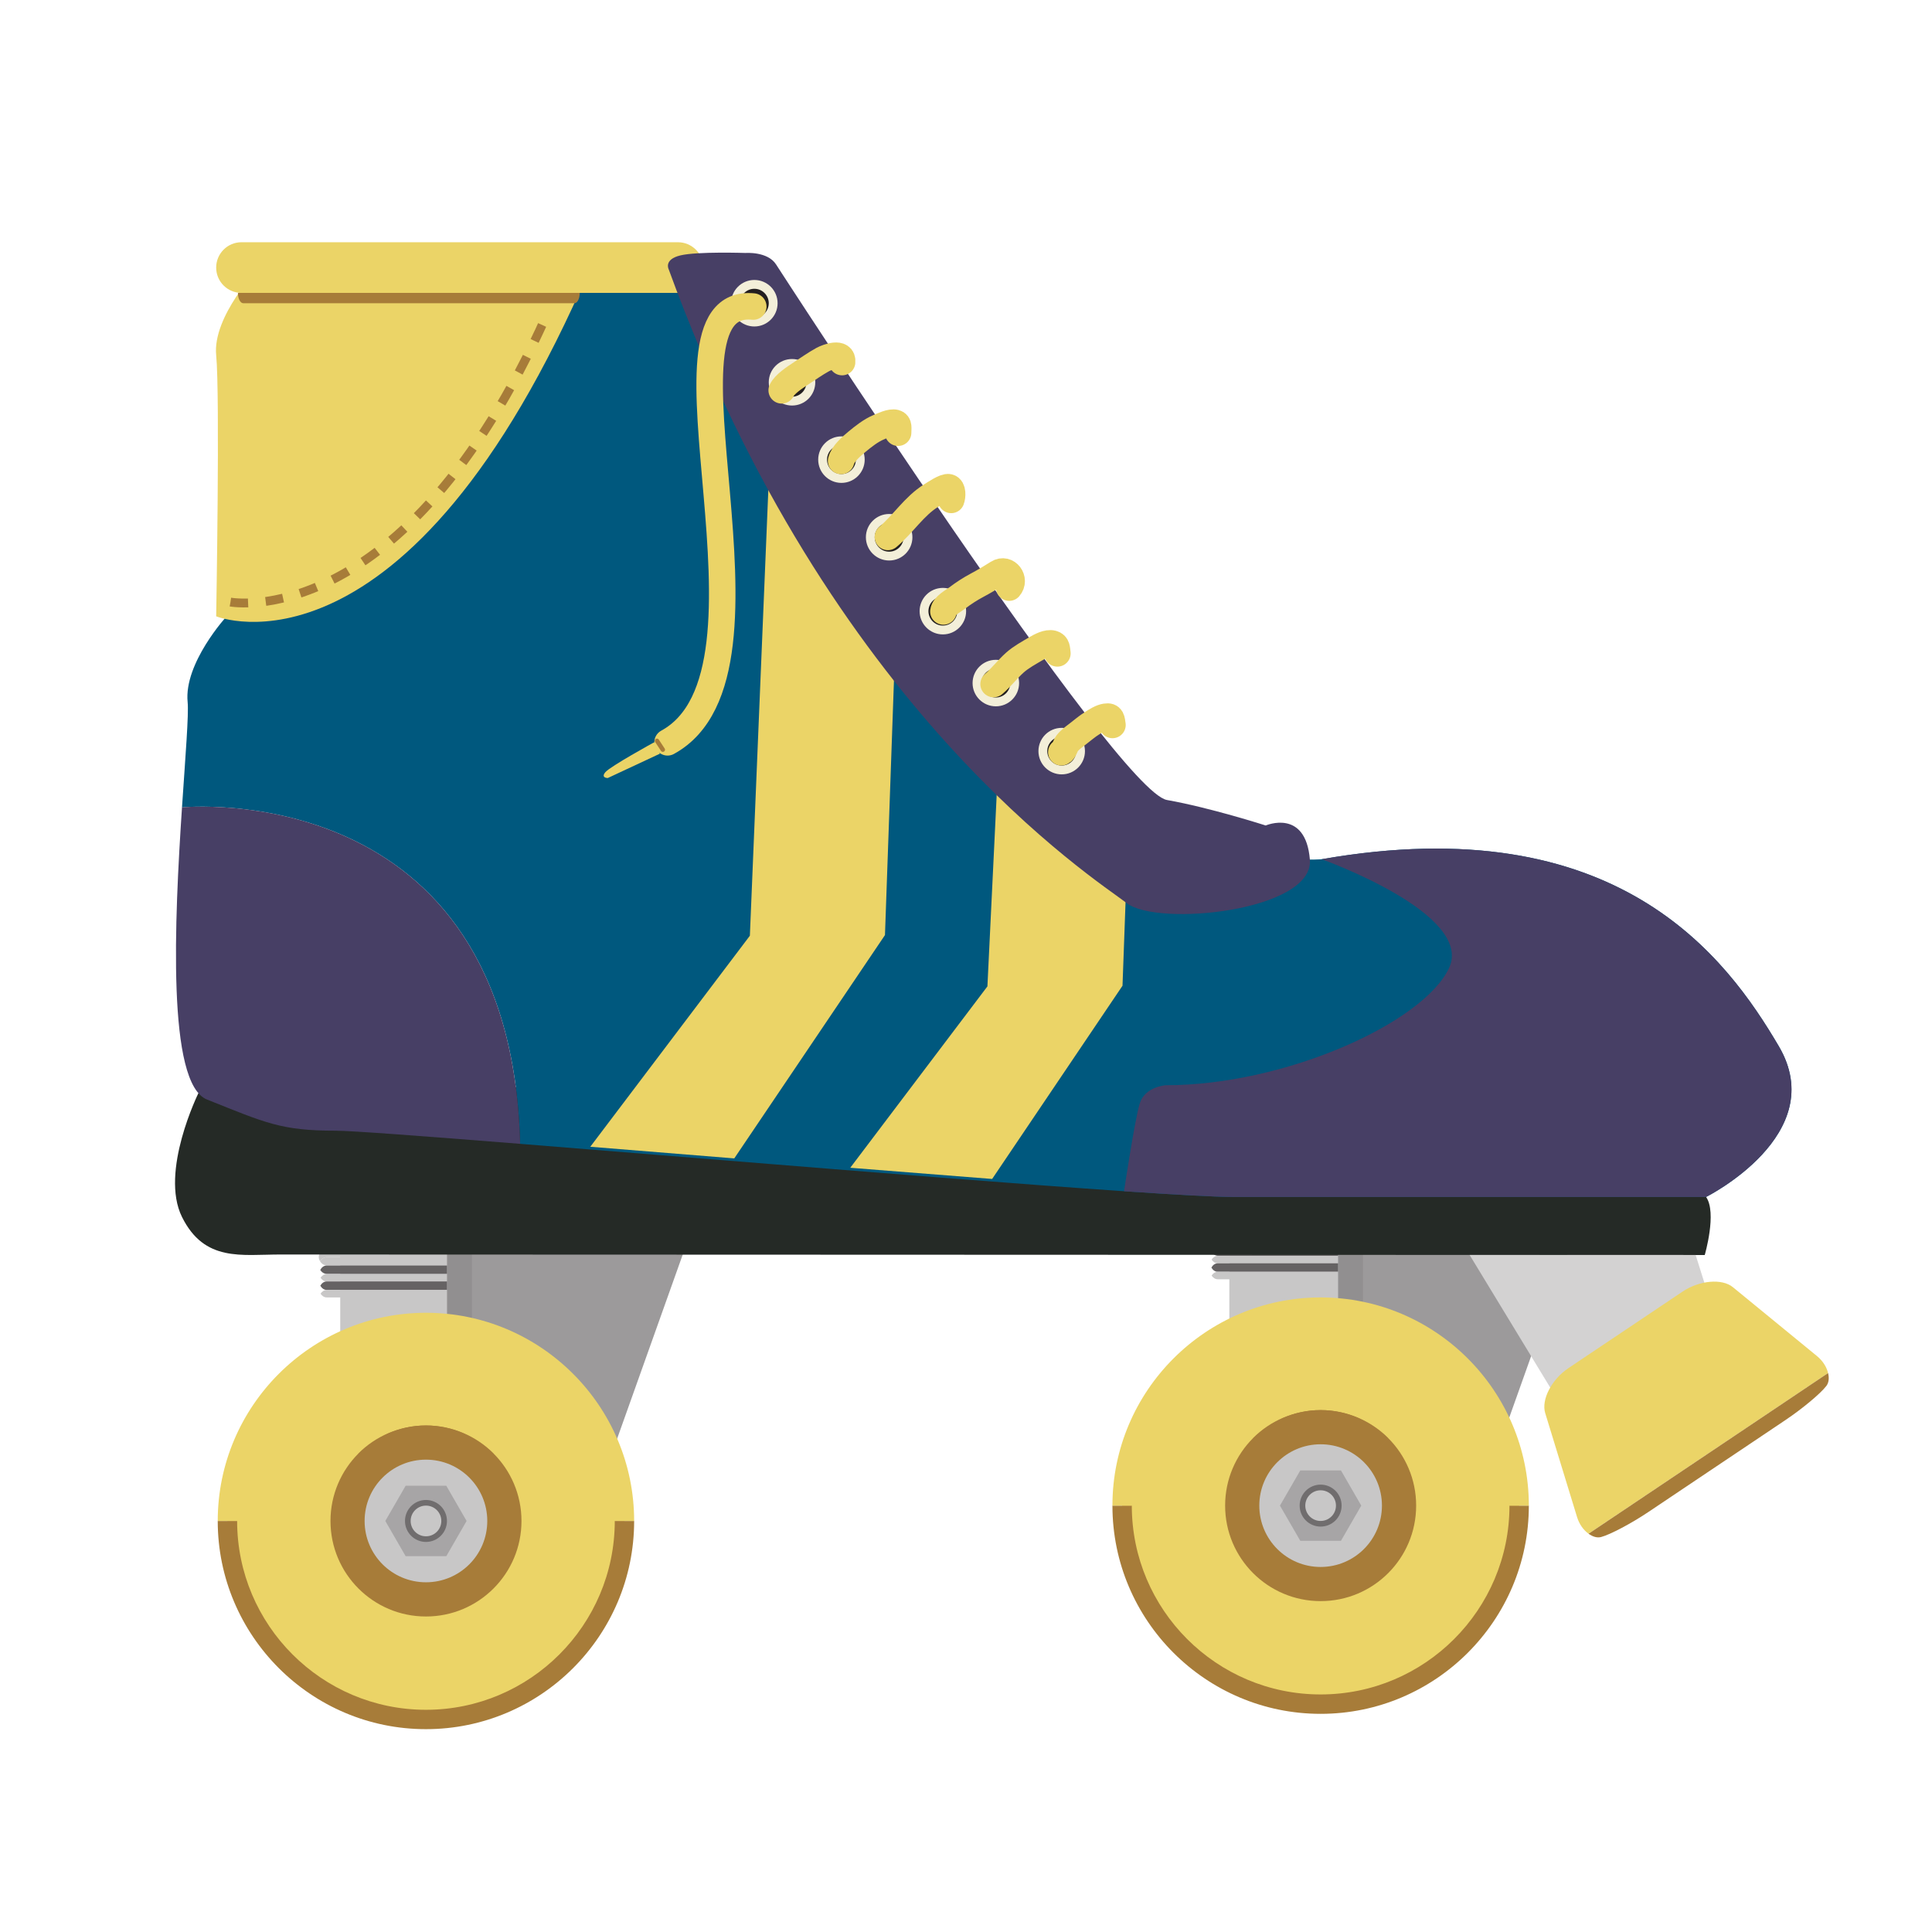<?xml version="1.0" encoding="UTF-8" standalone="no"?>
<!-- Created with Inkscape (http://www.inkscape.org/) -->

<svg
   xmlns:dc="http://purl.org/dc/elements/1.1/"
   xmlns:cc="http://creativecommons.org/ns#"
   xmlns:rdf="http://www.w3.org/1999/02/22-rdf-syntax-ns#"
   xmlns:svg="http://www.w3.org/2000/svg"
   xmlns="http://www.w3.org/2000/svg"
   xmlns:sodipodi="http://sodipodi.sourceforge.net/DTD/sodipodi-0.dtd"
   xmlns:inkscape="http://www.inkscape.org/namespaces/inkscape"
   width="64px"
   height="64px"
   id="svg138931"
   version="1.1"
   inkscape:version="0.48.5 r10040"
   sodipodi:docname="wrotka.svg">
  <defs
     id="defs138933">
    <clipPath
       id="clipPath4023"
       clipPathUnits="userSpaceOnUse">
      <path
         inkscape:connector-curvature="0"
         id="path4025"
         d="M 0,800 1600,800 1600,0 0,0 0,800 z" />
    </clipPath>
    <clipPath
       id="clipPath4067"
       clipPathUnits="userSpaceOnUse">
      <path
         inkscape:connector-curvature="0"
         id="path4069"
         d="m 434.201,742.441 0.861,0 0,-12.503 -0.861,0 0,12.503 z" />
    </clipPath>
    <clipPath
       id="clipPath4119"
       clipPathUnits="userSpaceOnUse">
      <path
         inkscape:connector-curvature="0"
         id="path4121"
         d="m 465.67,743.083 0.86,0 0,-12.504 -0.86,0 0,12.504 z" />
    </clipPath>
    <clipPath
       id="clipPath4173"
       clipPathUnits="userSpaceOnUse">
      <path
         inkscape:connector-curvature="0"
         id="path4175"
         d="m 425.26,754.083 10.765,0 0,-10.536 -10.765,0 0,10.536 z" />
    </clipPath>
    <clipPath
       id="clipPath4189"
       clipPathUnits="userSpaceOnUse">
      <path
         inkscape:connector-curvature="0"
         id="path4191"
         d="m 442.397,773.69 21.842,0 0,-22.33 -21.842,0 0,22.33 z" />
    </clipPath>
    <clipPath
       id="clipPath4205"
       clipPathUnits="userSpaceOnUse">
      <path
         inkscape:connector-curvature="0"
         id="path4207"
         d="m 458.719,752.729 11.531,0 0,-11.266 -11.531,0 0,11.266 z" />
    </clipPath>
    <clipPath
       id="clipPath4333"
       clipPathUnits="userSpaceOnUse">
      <path
         inkscape:connector-curvature="0"
         id="path4335"
         d="m 430.066,732.469 6.746,0 0,-6.745 -6.746,0 0,6.745 z" />
    </clipPath>
    <clipPath
       id="clipPath4353"
       clipPathUnits="userSpaceOnUse">
      <path
         inkscape:connector-curvature="0"
         id="path4355"
         d="m 431.054,732.464 2.384,0 0,-3.068 -2.384,0 0,3.068 z" />
    </clipPath>
    <clipPath
       id="clipPath4369"
       clipPathUnits="userSpaceOnUse">
      <path
         inkscape:connector-curvature="0"
         id="path4371"
         d="m 433.438,732.464 2.386,0 0,-3.068 -2.386,0 0,3.068 z" />
    </clipPath>
    <clipPath
       id="clipPath4385"
       clipPathUnits="userSpaceOnUse">
      <path
         inkscape:connector-curvature="0"
         id="path4387"
         d="m 432.053,732.768 2.771,0 0,-3.372 -2.771,0 0,3.372 z" />
    </clipPath>
    <clipPath
       id="clipPath4421"
       clipPathUnits="userSpaceOnUse">
      <path
         inkscape:connector-curvature="0"
         id="path4423"
         d="m 426.086,736.748 14.706,0 0,-7.352 -14.706,0 0,7.352 z" />
    </clipPath>
    <clipPath
       id="clipPath4441"
       clipPathUnits="userSpaceOnUse">
      <path
         inkscape:connector-curvature="0"
         id="path4443"
         d="m 461.662,733.011 6.746,0 0,-6.746 -6.746,0 0,6.746 z" />
    </clipPath>
    <clipPath
       id="clipPath4461"
       clipPathUnits="userSpaceOnUse">
      <path
         inkscape:connector-curvature="0"
         id="path4463"
         d="m 462.65,733.006 2.385,0 0,-3.068 -2.385,0 0,3.068 z" />
    </clipPath>
    <clipPath
       id="clipPath4477"
       clipPathUnits="userSpaceOnUse">
      <path
         inkscape:connector-curvature="0"
         id="path4479"
         d="m 465.035,733.006 2.384,0 0,-3.068 -2.384,0 0,3.068 z" />
    </clipPath>
    <clipPath
       id="clipPath4493"
       clipPathUnits="userSpaceOnUse">
      <path
         inkscape:connector-curvature="0"
         id="path4495"
         d="m 463.649,733.311 2.771,0 0,-3.373 -2.771,0 0,3.373 z" />
    </clipPath>
    <clipPath
       id="clipPath4529"
       clipPathUnits="userSpaceOnUse">
      <path
         inkscape:connector-curvature="0"
         id="path4531"
         d="m 457.682,737.29 14.705,0 0,-7.352 -14.705,0 0,7.352 z" />
    </clipPath>
  </defs>
  <sodipodi:namedview
     id="base"
     pagecolor="#ffffff"
     bordercolor="#666666"
     borderopacity="1.0"
     inkscape:pageopacity="0.0"
     inkscape:pageshadow="2"
     inkscape:zoom="5.5"
     inkscape:cx="32"
     inkscape:cy="32"
     inkscape:current-layer="layer1"
     showgrid="true"
     inkscape:document-units="px"
     inkscape:grid-bbox="true"
     inkscape:window-width="1366"
     inkscape:window-height="706"
     inkscape:window-x="-8"
     inkscape:window-y="-8"
     inkscape:window-maximized="1" />
  <g
     id="layer1"
     inkscape:label="Layer 1"
     inkscape:groupmode="layer">
    <path
       inkscape:connector-curvature="0"
       d="m 15.295,50.968 -4.024,0 0,-11.731 4.024,0 0,11.731 z"
       style="fill:#c8c7c7;fill-opacity:1;fill-rule:nonzero;stroke:none"
       id="path4017" />
    <g
       id="g4019"
       transform="matrix(0.938,0,0,-0.938,-392.455,734.557)">
      <g
         id="g4021"
         clip-path="url(#clipPath4023)">
        <g
           id="g4027"
           transform="translate(429.952,738.715)">
          <path
             inkscape:connector-curvature="0"
             d="M 0,0 5.069,0 C 5.178,0 5.27,-0.062 5.322,-0.149 5.349,-0.105 5.368,-0.056 5.368,0 5.368,0.166 5.234,0.299 5.069,0.299 L 0,0.299 c -0.165,0 -0.299,-0.133 -0.299,-0.299 0,-0.056 0.02,-0.105 0.046,-0.149 C -0.201,-0.062 -0.109,0 0,0"
             style="fill:#c8c7c7;fill-opacity:1;fill-rule:nonzero;stroke:none"
             id="path4029" />
        </g>
        <g
           id="g4031"
           transform="translate(435.021,738.117)">
          <path
             inkscape:connector-curvature="0"
             d="m 0,0 0.017,0 c 0.098,0 0.169,-0.057 0.22,-0.132 0.03,0.046 0.062,0.091 0.062,0.15 0,0.048 -0.03,0.084 -0.052,0.124 C 0.194,0.059 0.105,0 0,0"
             style="fill:#c8c7c7;fill-opacity:1;fill-rule:nonzero;stroke:none"
             id="path4033" />
        </g>
        <g
           id="g4035"
           transform="translate(435.038,737.555)">
          <path
             inkscape:connector-curvature="0"
             d="m 0,0 c 0.098,0 0.169,-0.058 0.221,-0.133 0.029,0.046 0.061,0.091 0.061,0.15 0,0.051 -0.03,0.09 -0.054,0.131 C 0.178,0.065 0.104,0 0,0"
             style="fill:#c8c7c7;fill-opacity:1;fill-rule:nonzero;stroke:none"
             id="path4037" />
        </g>
        <g
           id="g4039"
           transform="translate(429.952,738.417)">
          <path
             inkscape:connector-curvature="0"
             d="M 0,0 5.069,0 C 5.178,0 5.27,0.062 5.322,0.149 5.27,0.237 5.178,0.299 5.069,0.299 L 0,0.299 c -0.109,0 -0.201,-0.062 -0.253,-0.15 C -0.201,0.062 -0.109,0 0,0"
             style="fill:#c8c7c7;fill-opacity:1;fill-rule:nonzero;stroke:none"
             id="path4041" />
        </g>
        <g
           id="g4043"
           transform="translate(435.038,738.417)">
          <path
             inkscape:connector-curvature="0"
             d="m 0,0 -0.017,0 -5.069,0 -0.017,0 c -0.107,0 -0.183,-0.07 -0.23,-0.157 0.054,-0.084 0.141,-0.142 0.247,-0.142 l 5.069,0 c 0.105,0 0.195,0.058 0.247,0.142 C 0.183,-0.07 0.107,0 0,0"
             style="fill:#656263;fill-opacity:1;fill-rule:nonzero;stroke:none"
             id="path4045" />
        </g>
        <g
           id="g4047"
           transform="translate(435.038,738.117)">
          <path
             inkscape:connector-curvature="0"
             d="m 0,0 -0.017,0 -5.069,0 -0.017,0 c -0.096,0 -0.169,-0.057 -0.219,-0.132 0.05,-0.075 0.123,-0.132 0.219,-0.132 l 5.103,0 c 0.098,0 0.169,0.057 0.221,0.132 C 0.169,-0.057 0.098,0 0,0"
             style="fill:#c8c7c7;fill-opacity:1;fill-rule:nonzero;stroke:none"
             id="path4049" />
        </g>
        <g
           id="g4051"
           transform="translate(435.038,737.854)">
          <path
             inkscape:connector-curvature="0"
             d="m 0,0 -5.103,0 c -0.104,0 -0.178,-0.066 -0.227,-0.15 0.049,-0.083 0.123,-0.149 0.227,-0.149 l 5.103,0 c 0.104,0 0.178,0.066 0.228,0.149 C 0.178,-0.066 0.104,0 0,0"
             style="fill:#656263;fill-opacity:1;fill-rule:nonzero;stroke:none"
             id="path4053" />
        </g>
        <g
           id="g4055"
           transform="translate(435.038,737.555)">
          <path
             inkscape:connector-curvature="0"
             d="m 0,0 -5.103,0 c -0.096,0 -0.169,-0.058 -0.219,-0.133 0.05,-0.075 0.123,-0.132 0.219,-0.132 l 5.103,0 c 0.098,0 0.169,0.057 0.221,0.132 C 0.169,-0.058 0.098,0 0,0"
             style="fill:#c8c7c7;fill-opacity:1;fill-rule:nonzero;stroke:none"
             id="path4057" />
        </g>
        <g
           id="g4059"
           transform="translate(443.232,740.838)">
          <path
             inkscape:connector-curvature="0"
             d="m 0,0 -3.991,-11.2 -5.062,-0.242 0,12.078 L 0,0 z"
             style="fill:#9c9a9b;fill-opacity:1;fill-rule:nonzero;stroke:none"
             id="path4061" />
        </g>
        <g
           id="g4063">
          <g
             id="g4065" />
          <g
             id="g4071">
            <g
               clip-path="url(#clipPath4067)"
               id="g4073">
              <path
                 inkscape:connector-curvature="0"
                 d="m 435.062,729.937 -0.861,0 0,12.504 0.861,0 0,-12.504 z"
                 style="fill:#918f90;fill-opacity:1;fill-rule:nonzero;stroke:none"
                 id="path4075" />
            </g>
          </g>
        </g>
        <path
           inkscape:connector-curvature="0"
           d="m 466.1,729.296 -4.289,0 0,12.504 4.289,0 0,-12.504 z"
           style="fill:#c8c7c7;fill-opacity:1;fill-rule:nonzero;stroke:none"
           id="path4077" />
        <g
           id="g4079"
           transform="translate(461.421,739.356)">
          <path
             inkscape:connector-curvature="0"
             d="M 0,0 5.068,0 C 5.177,0 5.269,-0.062 5.322,-0.149 5.348,-0.104 5.367,-0.055 5.367,0 5.367,0.165 5.233,0.299 5.068,0.299 L 0,0.299 c -0.165,0 -0.299,-0.134 -0.299,-0.299 0,-0.055 0.019,-0.104 0.046,-0.149 C -0.201,-0.062 -0.109,0 0,0"
             style="fill:#c8c7c7;fill-opacity:1;fill-rule:nonzero;stroke:none"
             id="path4081" />
        </g>
        <g
           id="g4083"
           transform="translate(466.49,738.759)">
          <path
             inkscape:connector-curvature="0"
             d="m 0,0 0.018,0 c 0.097,0 0.169,-0.057 0.219,-0.132 0.03,0.046 0.062,0.091 0.062,0.15 0,0.048 -0.029,0.084 -0.051,0.123 C 0.195,0.059 0.105,0 0,0"
             style="fill:#c8c7c7;fill-opacity:1;fill-rule:nonzero;stroke:none"
             id="path4085" />
        </g>
        <g
           id="g4087"
           transform="translate(466.507,738.196)">
          <path
             inkscape:connector-curvature="0"
             d="m 0,0 c 0.097,0 0.169,-0.058 0.22,-0.132 0.03,0.045 0.061,0.09 0.061,0.149 0,0.051 -0.03,0.091 -0.054,0.132 C 0.177,0.065 0.104,0 0,0"
             style="fill:#c8c7c7;fill-opacity:1;fill-rule:nonzero;stroke:none"
             id="path4089" />
        </g>
        <g
           id="g4091"
           transform="translate(461.421,739.058)">
          <path
             inkscape:connector-curvature="0"
             d="M 0,0 5.068,0 C 5.177,0 5.269,0.062 5.322,0.149 5.269,0.237 5.177,0.299 5.068,0.299 L 0,0.299 c -0.109,0 -0.201,-0.062 -0.253,-0.15 C -0.201,0.062 -0.109,0 0,0"
             style="fill:#c8c7c7;fill-opacity:1;fill-rule:nonzero;stroke:none"
             id="path4093" />
        </g>
        <g
           id="g4095"
           transform="translate(466.507,739.058)">
          <path
             inkscape:connector-curvature="0"
             d="m 0,0 -0.018,0 -5.068,0 -0.018,0 c -0.107,0 -0.182,-0.07 -0.229,-0.158 0.053,-0.082 0.141,-0.141 0.247,-0.141 l 5.068,0 c 0.106,0 0.195,0.059 0.248,0.141 C 0.183,-0.07 0.106,0 0,0"
             style="fill:#656263;fill-opacity:1;fill-rule:nonzero;stroke:none"
             id="path4097" />
        </g>
        <g
           id="g4099"
           transform="translate(466.507,738.759)">
          <path
             inkscape:connector-curvature="0"
             d="m 0,0 -0.018,0 -5.068,0 -0.018,0 c -0.096,0 -0.169,-0.057 -0.219,-0.132 0.05,-0.076 0.123,-0.132 0.219,-0.132 l 5.104,0 c 0.097,0 0.169,0.056 0.22,0.132 C 0.169,-0.057 0.097,0 0,0"
             style="fill:#c8c7c7;fill-opacity:1;fill-rule:nonzero;stroke:none"
             id="path4101" />
        </g>
        <g
           id="g4103"
           transform="translate(466.507,738.495)">
          <path
             inkscape:connector-curvature="0"
             d="m 0,0 -5.104,0 c -0.104,0 -0.178,-0.066 -0.226,-0.15 0.048,-0.083 0.122,-0.149 0.226,-0.149 l 5.104,0 c 0.104,0 0.177,0.066 0.227,0.149 C 0.177,-0.066 0.104,0 0,0"
             style="fill:#656263;fill-opacity:1;fill-rule:nonzero;stroke:none"
             id="path4105" />
        </g>
        <g
           id="g4107"
           transform="translate(466.507,738.196)">
          <path
             inkscape:connector-curvature="0"
             d="m 0,0 -5.104,0 c -0.096,0 -0.169,-0.058 -0.219,-0.132 0.05,-0.076 0.123,-0.133 0.219,-0.133 l 5.104,0 c 0.097,0 0.169,0.057 0.22,0.133 C 0.169,-0.058 0.097,0 0,0"
             style="fill:#c8c7c7;fill-opacity:1;fill-rule:nonzero;stroke:none"
             id="path4109" />
        </g>
        <g
           id="g4111"
           transform="translate(474.701,741.48)">
          <path
             inkscape:connector-curvature="0"
             d="m 0,0 -3.991,-11.2 -5.062,-0.242 0,12.078 L 0,0 z"
             style="fill:#9c9a9b;fill-opacity:1;fill-rule:nonzero;stroke:none"
             id="path4113" />
        </g>
        <g
           id="g4115">
          <g
             id="g4117" />
          <g
             id="g4123">
            <g
               clip-path="url(#clipPath4119)"
               id="g4125">
              <path
                 inkscape:connector-curvature="0"
                 d="m 466.53,730.579 -0.86,0 0,12.504 0.86,0 0,-12.504 z"
                 style="fill:#918f90;fill-opacity:1;fill-rule:nonzero;stroke:none"
                 id="path4127" />
            </g>
          </g>
        </g>
        <g
           id="g4129"
           transform="translate(425.406,744.511)">
          <path
             inkscape:connector-curvature="0"
             d="m 0,0 c 0,0 -1.376,-2.78 -0.583,-4.38 0.794,-1.599 2.101,-1.325 3.477,-1.325 1.377,0 50.3,-0.018 50.3,-0.018 0,0 0.439,1.499 0.047,2.05 -0.39,0.55 -51.849,4.678 -51.849,4.678 L 0,0 z"
             style="fill:#252a26;fill-opacity:1;fill-rule:nonzero;stroke:none"
             id="path4131" />
        </g>
        <g
           id="g4133"
           transform="translate(481.216,746.159)">
          <path
             inkscape:connector-curvature="0"
             d="m 0,0 c -1.835,3.119 -5.688,8.441 -16.147,6.606 0,0 -5.908,-0.516 -9.761,5.172 -3.853,5.688 -9.668,15.722 -9.507,15.722 l -3.853,0 -10.825,0 -4.725,-12.316 c 0,0 -1.514,-1.652 -1.376,-3.028 0.043,-0.431 -0.077,-1.892 -0.199,-3.718 0.002,0 11.6,1.14 11.942,-11.883 8.569,-0.682 22.693,-1.876 25.184,-1.876 l 16.698,0 c 0,0 4.404,2.202 2.569,5.321"
             style="fill:#00587e;fill-opacity:1;fill-rule:nonzero;stroke:none"
             id="path4135" />
        </g>
        <g
           id="g4137"
           transform="translate(424.823,754.598)">
          <path
             inkscape:connector-curvature="0"
             d="m 0,0 c -0.265,-3.998 -0.537,-9.753 0.882,-10.319 2.069,-0.826 2.619,-1.101 4.546,-1.101 0.551,0 3.091,-0.191 6.514,-0.464 C 11.6,1.139 0.002,0 0,0"
             style="fill:#473f65;fill-opacity:1;fill-rule:nonzero;stroke:none"
             id="path4139" />
        </g>
        <g
           id="g4141"
           transform="translate(443.232,773.66)">
          <path
             inkscape:connector-curvature="0"
             d="m 0,0 c 0,-0.494 -0.4,-0.894 -0.895,-0.894 l -15.413,0 c -0.494,0 -0.894,0.4 -0.894,0.894 0,0.495 0.4,0.895 0.894,0.895 l 15.413,0 C -0.4,0.895 0,0.495 0,0"
             style="fill:#ebd467;fill-opacity:1;fill-rule:nonzero;stroke:none"
             id="path4143" />
        </g>
        <g
           id="g4145"
           transform="translate(450.016,760.477)">
          <path
             inkscape:connector-curvature="0"
             d="m 0,0 -4.405,7.293 -0.733,-17.706 -5.636,-7.453 c 1.597,-0.129 3.32,-0.269 5.085,-0.411 L -0.367,-10.39 0,0 z"
             style="fill:#ebd467;fill-opacity:1;fill-rule:nonzero;stroke:none"
             id="path4147" />
        </g>
        <g
           id="g4149"
           transform="translate(458.293,755.316)">
          <path
             inkscape:connector-curvature="0"
             d="M 0,0 C -0.853,0.688 -1.687,1.559 -2.441,2.672 -2.731,3.1 -3.034,3.558 -3.342,4.029 L -4.475,4.336 -5.026,-7.041 -9.87,-13.447 c 1.723,-0.138 3.418,-0.272 5.011,-0.395 L -0.255,-7.018 0,0 z"
             style="fill:#ebd467;fill-opacity:1;fill-rule:nonzero;stroke:none"
             id="path4151" />
        </g>
        <g
           id="g4153"
           transform="translate(427.544,773.66)">
          <path
             inkscape:connector-curvature="0"
             d="m 0,0 c 0,0 -1.651,-1.72 -1.514,-3.096 0.138,-1.377 0,-9.22 0,-9.22 0,0 6.743,-2.753 13.211,12.316 L 0,0 z"
             style="fill:#ebd467;fill-opacity:1;fill-rule:nonzero;stroke:none"
             id="path4155" />
        </g>
        <g
           id="g4157"
           transform="translate(469.565,748.912)">
          <path
             inkscape:connector-curvature="0"
             d="m 0,0 c -0.917,-1.927 -5.779,-4.128 -10,-4.128 0,0 -0.734,-0.046 -0.918,-0.643 -0.183,-0.596 -0.555,-3.1 -0.555,-3.101 1.844,-0.125 3.228,-0.202 3.858,-0.202 l 16.698,0 c 0,0 4.404,2.203 2.569,5.322 C 9.817,0.367 5.963,5.688 -4.496,3.854 -4.496,3.854 0.918,1.926 0,0"
             style="fill:#473f65;fill-opacity:1;fill-rule:nonzero;stroke:none"
             id="path4159" />
        </g>
        <g
           id="g4161"
           transform="translate(463.095,753.957)">
          <path
             inkscape:connector-curvature="0"
             d="m 0,0 c 0,0 -1.964,0.631 -3.486,0.9 -1.786,0.315 -13.808,18.917 -13.808,18.917 -0.299,0.462 -1.072,0.402 -1.072,0.402 0,0 -1.707,0.058 -2.305,-0.086 -0.599,-0.144 -0.413,-0.491 -0.413,-0.491 C -15.396,4.034 -6.009,-1.89 -4.908,-2.742 -3.807,-3.593 1.709,-3.019 1.56,-1.204 1.412,0.61 0,0 0,0"
             style="fill:#473f65;fill-opacity:1;fill-rule:nonzero;stroke:none"
             id="path4163" />
        </g>
        <g
           id="g4165"
           transform="translate(438.87,772.766)">
          <path
             inkscape:connector-curvature="0"
             d="m 0,0 0,0 c 0,-0.202 -0.084,-0.365 -0.188,-0.365 l -11.695,0 c -0.105,0 -0.189,0.163 -0.189,0.365"
             style="fill:#a77c39;fill-opacity:1;fill-rule:nonzero;stroke:none"
             id="path4167" />
        </g>
        <g
           id="g4169">
          <g
             id="g4171" />
          <g
             id="g4177">
            <g
               clip-path="url(#clipPath4173)"
               id="g4179">
              <g
                 transform="translate(425.273,753.912)"
                 id="g4181">
                <path
                   inkscape:connector-curvature="0"
                   d="M 0,0 C 0,0 10.012,0.86 10.597,-10.356"
                   style="fill:none;stroke:#473f65;stroke-width:0.312;stroke-linecap:butt;stroke-linejoin:miter;stroke-miterlimit:10;stroke-opacity:1;stroke-dasharray:0.624;stroke-dashoffset:0"
                   id="path4183" />
              </g>
            </g>
          </g>
        </g>
        <g
           id="g4185">
          <g
             id="g4187" />
          <g
             id="g4193">
            <g
               clip-path="url(#clipPath4189)"
               id="g4195">
              <g
                 transform="translate(442.544,773.637)"
                 id="g4197">
                <path
                   inkscape:connector-curvature="0"
                   d="m 0,0 c 0,0 3.578,-9.725 8.808,-15.046 5.229,-5.322 6.743,-6.744 7.431,-6.927 0.689,-0.184 4.267,-0.505 5.322,1.285"
                   style="fill:none;stroke:#473f65;stroke-width:0.312;stroke-linecap:butt;stroke-linejoin:miter;stroke-miterlimit:10;stroke-opacity:1;stroke-dasharray:0.624;stroke-dashoffset:0"
                   id="path4199" />
              </g>
            </g>
          </g>
        </g>
        <g
           id="g4201">
          <g
             id="g4203" />
          <g
             id="g4209">
            <g
               clip-path="url(#clipPath4205)"
               id="g4211">
              <g
                 transform="translate(466.81,752.581)"
                 id="g4213">
                <path
                   inkscape:connector-curvature="0"
                   d="m 0,0 c 0,0 3.625,-1.192 3.257,-3.073 -0.366,-1.881 -0.778,-2.57 -3.072,-3.625 -2.294,-1.054 -6.331,-1.559 -6.331,-1.559 0,0 -1.514,-0.023 -1.606,-0.768 -0.092,-0.746 -0.184,-2.082 -0.184,-2.082"
                   style="fill:none;stroke:#473f65;stroke-width:0.312;stroke-linecap:butt;stroke-linejoin:miter;stroke-miterlimit:10;stroke-opacity:1;stroke-dasharray:0.624;stroke-dashoffset:0"
                   id="path4215" />
              </g>
            </g>
          </g>
        </g>
        <g
           id="g4217"
           transform="translate(426.535,761.847)">
          <path
             inkscape:connector-curvature="0"
             d="M 0,0 C 0,0 6.102,-1.146 11.147,10.093"
             style="fill:none;stroke:#a77c39;stroke-width:0.312;stroke-linecap:butt;stroke-linejoin:miter;stroke-miterlimit:10;stroke-opacity:1;stroke-dasharray:0.624;stroke-dashoffset:0"
             id="path4219" />
        </g>
        <g
           id="g4221"
           transform="translate(445.701,772.401)">
          <path
             inkscape:connector-curvature="0"
             d="m 0,0 c 0,-0.367 -0.298,-0.665 -0.665,-0.665 -0.367,0 -0.665,0.298 -0.665,0.665 0,0.368 0.298,0.666 0.665,0.666 C -0.298,0.666 0,0.368 0,0"
             style="fill:#231f20;fill-opacity:1;fill-rule:nonzero;stroke:none"
             id="path4223" />
        </g>
        <g
           id="g4225"
           transform="translate(445.701,772.401)">
          <path
             inkscape:connector-curvature="0"
             d="m 0,0 c 0,-0.367 -0.298,-0.665 -0.665,-0.665 -0.367,0 -0.665,0.298 -0.665,0.665 0,0.368 0.298,0.666 0.665,0.666 C -0.298,0.666 0,0.368 0,0 z"
             style="fill:none;stroke:#f3efd9;stroke-width:0.312;stroke-linecap:butt;stroke-linejoin:miter;stroke-miterlimit:10;stroke-opacity:1;stroke-dasharray:none"
             id="path4227" />
        </g>
        <g
           id="g4229"
           transform="translate(447.032,769.609)">
          <path
             inkscape:connector-curvature="0"
             d="m 0,0 c 0,-0.368 -0.297,-0.665 -0.665,-0.665 -0.367,0 -0.666,0.297 -0.666,0.665 0,0.368 0.299,0.666 0.666,0.666 C -0.297,0.666 0,0.368 0,0"
             style="fill:#231f20;fill-opacity:1;fill-rule:nonzero;stroke:none"
             id="path4231" />
        </g>
        <g
           id="g4233"
           transform="translate(447.032,769.609)">
          <path
             inkscape:connector-curvature="0"
             d="m 0,0 c 0,-0.368 -0.297,-0.665 -0.665,-0.665 -0.367,0 -0.666,0.297 -0.666,0.665 0,0.368 0.299,0.666 0.666,0.666 C -0.297,0.666 0,0.368 0,0 z"
             style="fill:none;stroke:#f3efd9;stroke-width:0.312;stroke-linecap:butt;stroke-linejoin:miter;stroke-miterlimit:10;stroke-opacity:1;stroke-dasharray:none"
             id="path4235" />
        </g>
        <g
           id="g4237"
           transform="translate(448.777,766.877)">
          <path
             inkscape:connector-curvature="0"
             d="m 0,0 c 0,-0.367 -0.298,-0.665 -0.665,-0.665 -0.368,0 -0.665,0.298 -0.665,0.665 0,0.368 0.297,0.666 0.665,0.666 C -0.298,0.666 0,0.368 0,0"
             style="fill:#231f20;fill-opacity:1;fill-rule:nonzero;stroke:none"
             id="path4239" />
        </g>
        <g
           id="g4241"
           transform="translate(448.777,766.877)">
          <path
             inkscape:connector-curvature="0"
             d="m 0,0 c 0,-0.367 -0.298,-0.665 -0.665,-0.665 -0.368,0 -0.665,0.298 -0.665,0.665 0,0.368 0.297,0.666 0.665,0.666 C -0.298,0.666 0,0.368 0,0 z"
             style="fill:none;stroke:#f3efd9;stroke-width:0.312;stroke-linecap:butt;stroke-linejoin:miter;stroke-miterlimit:10;stroke-opacity:1;stroke-dasharray:none"
             id="path4243" />
        </g>
        <g
           id="g4245"
           transform="translate(450.462,764.136)">
          <path
             inkscape:connector-curvature="0"
             d="m 0,0 c 0,-0.367 -0.297,-0.665 -0.665,-0.665 -0.367,0 -0.666,0.298 -0.666,0.665 0,0.368 0.299,0.666 0.666,0.666 C -0.297,0.666 0,0.368 0,0"
             style="fill:#231f20;fill-opacity:1;fill-rule:nonzero;stroke:none"
             id="path4247" />
        </g>
        <g
           id="g4249"
           transform="translate(450.462,764.136)">
          <path
             inkscape:connector-curvature="0"
             d="m 0,0 c 0,-0.367 -0.297,-0.665 -0.665,-0.665 -0.367,0 -0.666,0.298 -0.666,0.665 0,0.368 0.299,0.666 0.666,0.666 C -0.297,0.666 0,0.368 0,0 z"
             style="fill:none;stroke:#f3efd9;stroke-width:0.312;stroke-linecap:butt;stroke-linejoin:miter;stroke-miterlimit:10;stroke-opacity:1;stroke-dasharray:none"
             id="path4251" />
        </g>
        <g
           id="g4253"
           transform="translate(452.359,761.526)">
          <path
             inkscape:connector-curvature="0"
             d="m 0,0 c 0,-0.367 -0.298,-0.665 -0.665,-0.665 -0.368,0 -0.666,0.298 -0.666,0.665 0,0.368 0.298,0.666 0.666,0.666 C -0.298,0.666 0,0.368 0,0"
             style="fill:#231f20;fill-opacity:1;fill-rule:nonzero;stroke:none"
             id="path4255" />
        </g>
        <g
           id="g4257"
           transform="translate(452.359,761.526)">
          <path
             inkscape:connector-curvature="0"
             d="m 0,0 c 0,-0.367 -0.298,-0.665 -0.665,-0.665 -0.368,0 -0.666,0.298 -0.666,0.665 0,0.368 0.298,0.666 0.666,0.666 C -0.298,0.666 0,0.368 0,0 z"
             style="fill:none;stroke:#f3efd9;stroke-width:0.312;stroke-linecap:butt;stroke-linejoin:miter;stroke-miterlimit:10;stroke-opacity:1;stroke-dasharray:none"
             id="path4259" />
        </g>
        <g
           id="g4261"
           transform="translate(454.23,758.986)">
          <path
             inkscape:connector-curvature="0"
             d="m 0,0 c 0,-0.367 -0.298,-0.665 -0.665,-0.665 -0.367,0 -0.666,0.298 -0.666,0.665 0,0.368 0.299,0.666 0.666,0.666 C -0.298,0.666 0,0.368 0,0"
             style="fill:#231f20;fill-opacity:1;fill-rule:nonzero;stroke:none"
             id="path4263" />
        </g>
        <g
           id="g4265"
           transform="translate(454.23,758.986)">
          <path
             inkscape:connector-curvature="0"
             d="m 0,0 c 0,-0.367 -0.298,-0.665 -0.665,-0.665 -0.367,0 -0.666,0.298 -0.666,0.665 0,0.368 0.299,0.666 0.666,0.666 C -0.298,0.666 0,0.368 0,0 z"
             style="fill:none;stroke:#f3efd9;stroke-width:0.312;stroke-linecap:butt;stroke-linejoin:miter;stroke-miterlimit:10;stroke-opacity:1;stroke-dasharray:none"
             id="path4267" />
        </g>
        <g
           id="g4269"
           transform="translate(456.556,756.583)">
          <path
             inkscape:connector-curvature="0"
             d="m 0,0 c 0,-0.367 -0.298,-0.665 -0.665,-0.665 -0.368,0 -0.666,0.298 -0.666,0.665 0,0.368 0.298,0.666 0.666,0.666 C -0.298,0.666 0,0.368 0,0"
             style="fill:#231f20;fill-opacity:1;fill-rule:nonzero;stroke:none"
             id="path4271" />
        </g>
        <g
           id="g4273"
           transform="translate(456.556,756.583)">
          <path
             inkscape:connector-curvature="0"
             d="m 0,0 c 0,-0.367 -0.298,-0.665 -0.665,-0.665 -0.368,0 -0.666,0.298 -0.666,0.665 0,0.368 0.298,0.666 0.666,0.666 C -0.298,0.666 0,0.368 0,0 z"
             style="fill:none;stroke:#f3efd9;stroke-width:0.312;stroke-linecap:butt;stroke-linejoin:miter;stroke-miterlimit:10;stroke-opacity:1;stroke-dasharray:none"
             id="path4275" />
        </g>
        <g
           id="g4277"
           transform="translate(444.998,772.284)">
          <path
             inkscape:connector-curvature="0"
             d="M 0,0 C -3.964,0.397 1.533,-12.9 -3.027,-15.39"
             style="fill:none;stroke:#ebd467;stroke-width:0.936;stroke-linecap:round;stroke-linejoin:miter;stroke-miterlimit:10;stroke-opacity:1;stroke-dasharray:none"
             id="path4279" />
        </g>
        <g
           id="g4281"
           transform="translate(446.002,769.325)">
          <path
             inkscape:connector-curvature="0"
             d="m 0,0 c 0.102,0.218 0.464,0.455 0.67,0.59 0.25,0.163 0.513,0.35 0.774,0.494 0.17,0.094 0.73,0.297 0.689,-0.086"
             style="fill:none;stroke:#ebd467;stroke-width:0.936;stroke-linecap:round;stroke-linejoin:miter;stroke-miterlimit:10;stroke-opacity:1;stroke-dasharray:none"
             id="path4283" />
        </g>
        <g
           id="g4285"
           transform="translate(448.1,766.831)">
          <path
             inkscape:connector-curvature="0"
             d="M 0,0 C 0.057,0.252 0.374,0.525 0.567,0.684 0.792,0.869 1.051,1.075 1.321,1.188 1.467,1.249 1.75,1.39 1.916,1.345 2.05,1.309 2.013,1.153 2.013,0.998"
             style="fill:none;stroke:#ebd467;stroke-width:0.936;stroke-linecap:round;stroke-linejoin:miter;stroke-miterlimit:10;stroke-opacity:1;stroke-dasharray:none"
             id="path4287" />
        </g>
        <g
           id="g4289"
           transform="translate(449.752,764.148)">
          <path
             inkscape:connector-curvature="0"
             d="M 0,0 C 0.534,0.447 0.928,1.091 1.535,1.464 1.65,1.533 2.014,1.788 2.15,1.754 2.301,1.718 2.283,1.428 2.236,1.307"
             style="fill:none;stroke:#ebd467;stroke-width:0.936;stroke-linecap:round;stroke-linejoin:miter;stroke-miterlimit:10;stroke-opacity:1;stroke-dasharray:none"
             id="path4291" />
        </g>
        <g
           id="g4293"
           transform="translate(451.713,761.515)">
          <path
             inkscape:connector-curvature="0"
             d="M 0,0 C 0.024,0.206 0.338,0.362 0.489,0.477 0.717,0.649 0.94,0.794 1.191,0.928 1.45,1.066 1.679,1.204 1.923,1.359 2.246,1.565 2.572,1.129 2.323,0.843"
             style="fill:none;stroke:#ebd467;stroke-width:0.936;stroke-linecap:round;stroke-linejoin:miter;stroke-miterlimit:10;stroke-opacity:1;stroke-dasharray:none"
             id="path4295" />
        </g>
        <g
           id="g4297"
           transform="translate(453.485,758.952)">
          <path
             inkscape:connector-curvature="0"
             d="M 0,0 C 0.264,0.225 0.49,0.524 0.752,0.758 0.968,0.951 1.253,1.105 1.501,1.251 1.647,1.338 1.898,1.476 2.081,1.428 2.245,1.384 2.231,1.246 2.253,1.083"
             style="fill:none;stroke:#ebd467;stroke-width:0.936;stroke-linecap:round;stroke-linejoin:miter;stroke-miterlimit:10;stroke-opacity:1;stroke-dasharray:none"
             id="path4299" />
        </g>
        <g
           id="g4301"
           transform="translate(455.877,756.544)">
          <path
             inkscape:connector-curvature="0"
             d="M 0,0 C 0.101,0.037 0.133,0.219 0.202,0.31 0.299,0.438 0.437,0.536 0.563,0.632 0.742,0.769 0.911,0.917 1.102,1.035 1.238,1.121 1.4,1.228 1.566,1.254 1.783,1.29 1.776,1.154 1.806,0.963"
             style="fill:none;stroke:#ebd467;stroke-width:0.936;stroke-linecap:round;stroke-linejoin:miter;stroke-miterlimit:10;stroke-opacity:1;stroke-dasharray:none"
             id="path4303" />
        </g>
        <g
           id="g4305"
           transform="translate(441.495,756.894)">
          <path
             inkscape:connector-curvature="0"
             d="m 0,0 0.206,-0.401 -1.841,-0.86 c 0,0 -0.258,0 -0.086,0.206 C -1.549,-0.849 0,0 0,0"
             style="fill:#ebd467;fill-opacity:1;fill-rule:nonzero;stroke:none"
             id="path4307" />
        </g>
        <g
           id="g4309"
           transform="translate(441.847,756.569)">
          <path
             inkscape:connector-curvature="0"
             d="m 0,0 c -0.036,-0.024 -0.083,-0.015 -0.107,0.021 l -0.208,0.316 c -0.023,0.037 -0.013,0.084 0.023,0.107 0.036,0.024 0.083,0.014 0.106,-0.022 L 0.022,0.106 C 0.046,0.071 0.036,0.023 0,0"
             style="fill:#a77c39;fill-opacity:1;fill-rule:nonzero;stroke:none"
             id="path4311" />
        </g>
        <g
           id="g4313"
           transform="translate(470.297,738.789)">
          <path
             inkscape:connector-curvature="0"
             d="M 0,0 3.578,-5.887 8.808,-2.63 7.982,0 0,0 z"
             style="fill:#d3d2d2;fill-opacity:1;fill-rule:nonzero;stroke:none"
             id="path4315" />
        </g>
        <g
           id="g4317"
           transform="translate(482.565,735.218)">
          <path
             inkscape:connector-curvature="0"
             d="M 0,0 -2.971,2.434 C -3.353,2.748 -4.154,2.677 -4.75,2.277 L -5.461,1.8 C -6.057,1.401 -6.644,1.007 -6.765,0.925 -6.886,0.844 -7.473,0.451 -8.069,0.052 L -8.78,-0.426 C -9.375,-0.825 -9.744,-1.54 -9.599,-2.013 l 1.125,-3.672 c 0.079,-0.259 0.232,-0.463 0.405,-0.588 l 8.46,5.674 C 0.341,-0.391 0.21,-0.173 0,0"
             style="fill:#ebd467;fill-opacity:1;fill-rule:nonzero;stroke:none"
             id="path4319" />
        </g>
        <g
           id="g4321"
           transform="translate(476.606,729.71)">
          <path
             inkscape:connector-curvature="0"
             d="M 0,0 1.118,0.75 C 1.713,1.149 2.3,1.542 2.421,1.624 2.542,1.705 3.129,2.099 3.725,2.498 l 1.117,0.75 C 5.439,3.647 6.09,4.191 6.29,4.456 6.38,4.576 6.391,4.739 6.35,4.909 L -2.109,-0.765 C -1.968,-0.867 -1.812,-0.92 -1.667,-0.882 -1.346,-0.797 -0.596,-0.4 0,0"
             style="fill:#a77c39;fill-opacity:1;fill-rule:nonzero;stroke:none"
             id="path4323" />
        </g>
        <g
           id="g4325"
           transform="translate(440.449,729.395)">
          <path
             inkscape:connector-curvature="0"
             d="m 0,0 c 0,-3.873 -3.138,-7.011 -7.011,-7.011 -3.871,0 -7.01,3.138 -7.01,7.011 0,3.873 3.139,7.011 7.01,7.011 C -3.138,7.011 0,3.873 0,0"
             style="fill:#ebd467;fill-opacity:1;fill-rule:nonzero;stroke:none"
             id="path4327" />
        </g>
        <g
           id="g4329">
          <g
             id="g4331" />
          <g
             id="g4337">
            <g
               clip-path="url(#clipPath4333)"
               id="g4339">
              <g
                 transform="translate(436.812,729.096)"
                 id="g4341">
                <path
                   inkscape:connector-curvature="0"
                   d="m 0,0 c 0,-1.863 -1.51,-3.373 -3.373,-3.373 -1.862,0 -3.372,1.51 -3.372,3.373 0,1.863 1.51,3.373 3.372,3.373 C -1.51,3.373 0,1.863 0,0"
                   style="fill:#ebd467;fill-opacity:1;fill-rule:nonzero;stroke:none"
                   id="path4343" />
              </g>
            </g>
          </g>
        </g>
        <g
           id="g4345"
           transform="translate(436.812,729.395)">
          <path
             inkscape:connector-curvature="0"
             d="m 0,0 c 0,-1.862 -1.51,-3.373 -3.373,-3.373 -1.862,0 -3.372,1.511 -3.372,3.373 0,1.862 1.51,3.373 3.372,3.373 C -1.51,3.373 0,1.862 0,0"
             style="fill:#a77c39;fill-opacity:1;fill-rule:nonzero;stroke:none"
             id="path4347" />
        </g>
        <g
           id="g4349">
          <g
             id="g4351" />
          <g
             id="g4357">
            <g
               style="opacity:0.5"
               clip-path="url(#clipPath4353)"
               id="g4359">
              <g
                 transform="translate(432.053,732.464)"
                 id="g4361">
                <path
                   inkscape:connector-curvature="0"
                   d="M 0,0 C -0.373,-0.169 -0.713,-0.398 -1,-0.684 L 1.385,-3.069 0,0 z"
                   style="fill:#a77c39;fill-opacity:1;fill-rule:nonzero;stroke:none"
                   id="path4363" />
              </g>
            </g>
          </g>
        </g>
        <g
           id="g4365">
          <g
             id="g4367" />
          <g
             id="g4373">
            <g
               style="opacity:0.5"
               clip-path="url(#clipPath4369)"
               id="g4375">
              <g
                 transform="translate(433.438,729.395)"
                 id="g4377">
                <path
                   inkscape:connector-curvature="0"
                   d="M 0,0 2.385,2.385 C 2.099,2.671 1.759,2.9 1.386,3.069 L 0,0 z"
                   style="fill:#a77c39;fill-opacity:1;fill-rule:nonzero;stroke:none"
                   id="path4379" />
              </g>
            </g>
          </g>
        </g>
        <g
           id="g4381">
          <g
             id="g4383" />
          <g
             id="g4389">
            <g
               clip-path="url(#clipPath4385)"
               id="g4391">
              <g
                 transform="translate(433.438,732.768)"
                 id="g4393">
                <path
                   inkscape:connector-curvature="0"
                   d="M 0,0 C -0.495,0 -0.961,-0.112 -1.385,-0.304 L 0,-3.373 1.386,-0.304 C 0.962,-0.112 0.495,0 0,0"
                   style="fill:#a77c39;fill-opacity:1;fill-rule:nonzero;stroke:none"
                   id="path4395" />
              </g>
            </g>
          </g>
        </g>
        <g
           id="g4397"
           transform="translate(435.604,729.396)">
          <path
             inkscape:connector-curvature="0"
             d="m 0,0 c 0,-1.197 -0.97,-2.166 -2.165,-2.166 -1.197,0 -2.167,0.969 -2.167,2.166 0,1.196 0.97,2.165 2.167,2.165 C -0.97,2.165 0,1.196 0,0"
             style="fill:#c8c7c7;fill-opacity:1;fill-rule:nonzero;stroke:none"
             id="path4399" />
        </g>
        <g
           id="g4401"
           transform="translate(432.721,728.152)">
          <path
             inkscape:connector-curvature="0"
             d="M 0,0 -0.718,1.244 0,2.487 1.436,2.487 2.153,1.244 1.436,0 0,0 z"
             style="fill:#a7a5a6;fill-opacity:1;fill-rule:nonzero;stroke:none"
             id="path4403" />
        </g>
        <g
           id="g4405"
           transform="translate(434.18,729.396)">
          <path
             inkscape:connector-curvature="0"
             d="m 0,0 c 0,-0.41 -0.332,-0.741 -0.741,-0.741 -0.409,0 -0.741,0.331 -0.741,0.741 0,0.409 0.332,0.741 0.741,0.741 C -0.332,0.741 0,0.409 0,0"
             style="fill:#706d6e;fill-opacity:1;fill-rule:nonzero;stroke:none"
             id="path4407" />
        </g>
        <g
           id="g4409"
           transform="translate(433.981,729.396)">
          <path
             inkscape:connector-curvature="0"
             d="m 0,0 c 0,-0.299 -0.243,-0.542 -0.542,-0.542 -0.299,0 -0.541,0.243 -0.541,0.542 0,0.299 0.242,0.542 0.541,0.542 C -0.243,0.542 0,0.299 0,0"
             style="fill:#c8c7c7;fill-opacity:1;fill-rule:nonzero;stroke:none"
             id="path4411" />
        </g>
        <g
           id="g4413"
           transform="translate(433.438,722.727)">
          <path
             inkscape:connector-curvature="0"
             d="m 0,0 c -3.677,0 -6.668,2.992 -6.668,6.669 l -0.685,0 c 0,-4.054 3.299,-7.353 7.353,-7.353 4.055,0 7.353,3.299 7.353,7.353 l -0.684,0 C 6.669,2.992 3.677,0 0,0"
             style="fill:#a77c39;fill-opacity:1;fill-rule:nonzero;stroke:none"
             id="path4415" />
        </g>
        <g
           id="g4417">
          <g
             id="g4419" />
          <g
             id="g4425">
            <g
               clip-path="url(#clipPath4421)"
               id="g4427">
              <g
                 transform="translate(433.438,736.748)"
                 id="g4429">
                <path
                   inkscape:connector-curvature="0"
                   d="m 0,0 c -4.054,0 -7.353,-3.298 -7.353,-7.353 l 0.685,0 c 0,3.677 2.991,6.669 6.668,6.669 3.677,0 6.669,-2.992 6.669,-6.669 l 0.684,0 C 7.353,-3.298 4.055,0 0,0"
                   style="fill:#ebd467;fill-opacity:1;fill-rule:nonzero;stroke:none"
                   id="path4431" />
              </g>
            </g>
          </g>
        </g>
        <g
           id="g4433"
           transform="translate(472.045,729.938)">
          <path
             inkscape:connector-curvature="0"
             d="m 0,0 c 0,-3.872 -3.138,-7.01 -7.011,-7.01 -3.871,0 -7.01,3.138 -7.01,7.01 0,3.872 3.139,7.011 7.01,7.011 C -3.138,7.011 0,3.872 0,0"
             style="fill:#ebd467;fill-opacity:1;fill-rule:nonzero;stroke:none"
             id="path4435" />
        </g>
        <g
           id="g4437">
          <g
             id="g4439" />
          <g
             id="g4445">
            <g
               clip-path="url(#clipPath4441)"
               id="g4447">
              <g
                 transform="translate(468.408,729.638)"
                 id="g4449">
                <path
                   inkscape:connector-curvature="0"
                   d="m 0,0 c 0,-1.862 -1.51,-3.373 -3.373,-3.373 -1.862,0 -3.373,1.511 -3.373,3.373 0,1.864 1.511,3.373 3.373,3.373 C -1.51,3.373 0,1.864 0,0"
                   style="fill:#ebd467;fill-opacity:1;fill-rule:nonzero;stroke:none"
                   id="path4451" />
              </g>
            </g>
          </g>
        </g>
        <g
           id="g4453"
           transform="translate(468.408,729.938)">
          <path
             inkscape:connector-curvature="0"
             d="m 0,0 c 0,-1.863 -1.51,-3.373 -3.373,-3.373 -1.862,0 -3.373,1.51 -3.373,3.373 0,1.863 1.511,3.373 3.373,3.373 C -1.51,3.373 0,1.863 0,0"
             style="fill:#a77c39;fill-opacity:1;fill-rule:nonzero;stroke:none"
             id="path4455" />
        </g>
        <g
           id="g4457">
          <g
             id="g4459" />
          <g
             id="g4465">
            <g
               style="opacity:0.5"
               clip-path="url(#clipPath4461)"
               id="g4467">
              <g
                 transform="translate(463.649,733.006)"
                 id="g4469">
                <path
                   inkscape:connector-curvature="0"
                   d="M 0,0 C -0.373,-0.169 -0.713,-0.398 -1,-0.684 L 1.385,-3.068 0,0 z"
                   style="fill:#a77c39;fill-opacity:1;fill-rule:nonzero;stroke:none"
                   id="path4471" />
              </g>
            </g>
          </g>
        </g>
        <g
           id="g4473">
          <g
             id="g4475" />
          <g
             id="g4481">
            <g
               style="opacity:0.5"
               clip-path="url(#clipPath4477)"
               id="g4483">
              <g
                 transform="translate(465.035,729.938)"
                 id="g4485">
                <path
                   inkscape:connector-curvature="0"
                   d="M 0,0 2.385,2.385 C 2.099,2.67 1.758,2.899 1.385,3.068 L 0,0 z"
                   style="fill:#a77c39;fill-opacity:1;fill-rule:nonzero;stroke:none"
                   id="path4487" />
              </g>
            </g>
          </g>
        </g>
        <g
           id="g4489">
          <g
             id="g4491" />
          <g
             id="g4497">
            <g
               clip-path="url(#clipPath4493)"
               id="g4499">
              <g
                 transform="translate(465.035,733.311)"
                 id="g4501">
                <path
                   inkscape:connector-curvature="0"
                   d="M 0,0 C -0.495,0 -0.961,-0.113 -1.385,-0.305 L 0,-3.373 1.385,-0.305 C 0.962,-0.113 0.495,0 0,0"
                   style="fill:#a77c39;fill-opacity:1;fill-rule:nonzero;stroke:none"
                   id="path4503" />
              </g>
            </g>
          </g>
        </g>
        <g
           id="g4505"
           transform="translate(467.2,729.938)">
          <path
             inkscape:connector-curvature="0"
             d="m 0,0 c 0,-1.197 -0.969,-2.167 -2.165,-2.167 -1.197,0 -2.166,0.97 -2.166,2.167 0,1.195 0.969,2.166 2.166,2.166 C -0.969,2.166 0,1.195 0,0"
             style="fill:#c8c7c7;fill-opacity:1;fill-rule:nonzero;stroke:none"
             id="path4507" />
        </g>
        <g
           id="g4509"
           transform="translate(464.317,728.694)">
          <path
             inkscape:connector-curvature="0"
             d="M 0,0 -0.719,1.244 0,2.487 1.435,2.487 2.153,1.244 1.435,0 0,0 z"
             style="fill:#a7a5a6;fill-opacity:1;fill-rule:nonzero;stroke:none"
             id="path4511" />
        </g>
        <g
           id="g4513"
           transform="translate(465.776,729.938)">
          <path
             inkscape:connector-curvature="0"
             d="m 0,0 c 0,-0.41 -0.332,-0.741 -0.741,-0.741 -0.409,0 -0.741,0.331 -0.741,0.741 0,0.409 0.332,0.741 0.741,0.741 C -0.332,0.741 0,0.409 0,0"
             style="fill:#706d6e;fill-opacity:1;fill-rule:nonzero;stroke:none"
             id="path4515" />
        </g>
        <g
           id="g4517"
           transform="translate(465.576,729.938)">
          <path
             inkscape:connector-curvature="0"
             d="m 0,0 c 0,-0.3 -0.243,-0.542 -0.542,-0.542 -0.298,0 -0.541,0.242 -0.541,0.542 0,0.299 0.243,0.541 0.541,0.541 C -0.243,0.541 0,0.299 0,0"
             style="fill:#c8c7c7;fill-opacity:1;fill-rule:nonzero;stroke:none"
             id="path4519" />
        </g>
        <g
           id="g4521"
           transform="translate(465.035,723.269)">
          <path
             inkscape:connector-curvature="0"
             d="m 0,0 c -3.677,0 -6.669,2.991 -6.669,6.668 l -0.684,0 c 0,-4.054 3.299,-7.353 7.353,-7.353 4.054,0 7.353,3.299 7.353,7.353 l -0.684,0 C 6.669,2.991 3.677,0 0,0"
             style="fill:#a77c39;fill-opacity:1;fill-rule:nonzero;stroke:none"
             id="path4523" />
        </g>
        <g
           id="g4525">
          <g
             id="g4527" />
          <g
             id="g4533">
            <g
               clip-path="url(#clipPath4529)"
               id="g4535">
              <g
                 transform="translate(465.035,737.29)"
                 id="g4537">
                <path
                   inkscape:connector-curvature="0"
                   d="m 0,0 c -4.054,0 -7.353,-3.298 -7.353,-7.353 l 0.684,0 c 0,3.677 2.992,6.669 6.669,6.669 3.677,0 6.669,-2.992 6.669,-6.669 l 0.684,0 C 7.353,-3.298 4.054,0 0,0"
                   style="fill:#ebd467;fill-opacity:1;fill-rule:nonzero;stroke:none"
                   id="path4539" />
              </g>
            </g>
          </g>
        </g>
      </g>
    </g>
  </g>
</svg>
